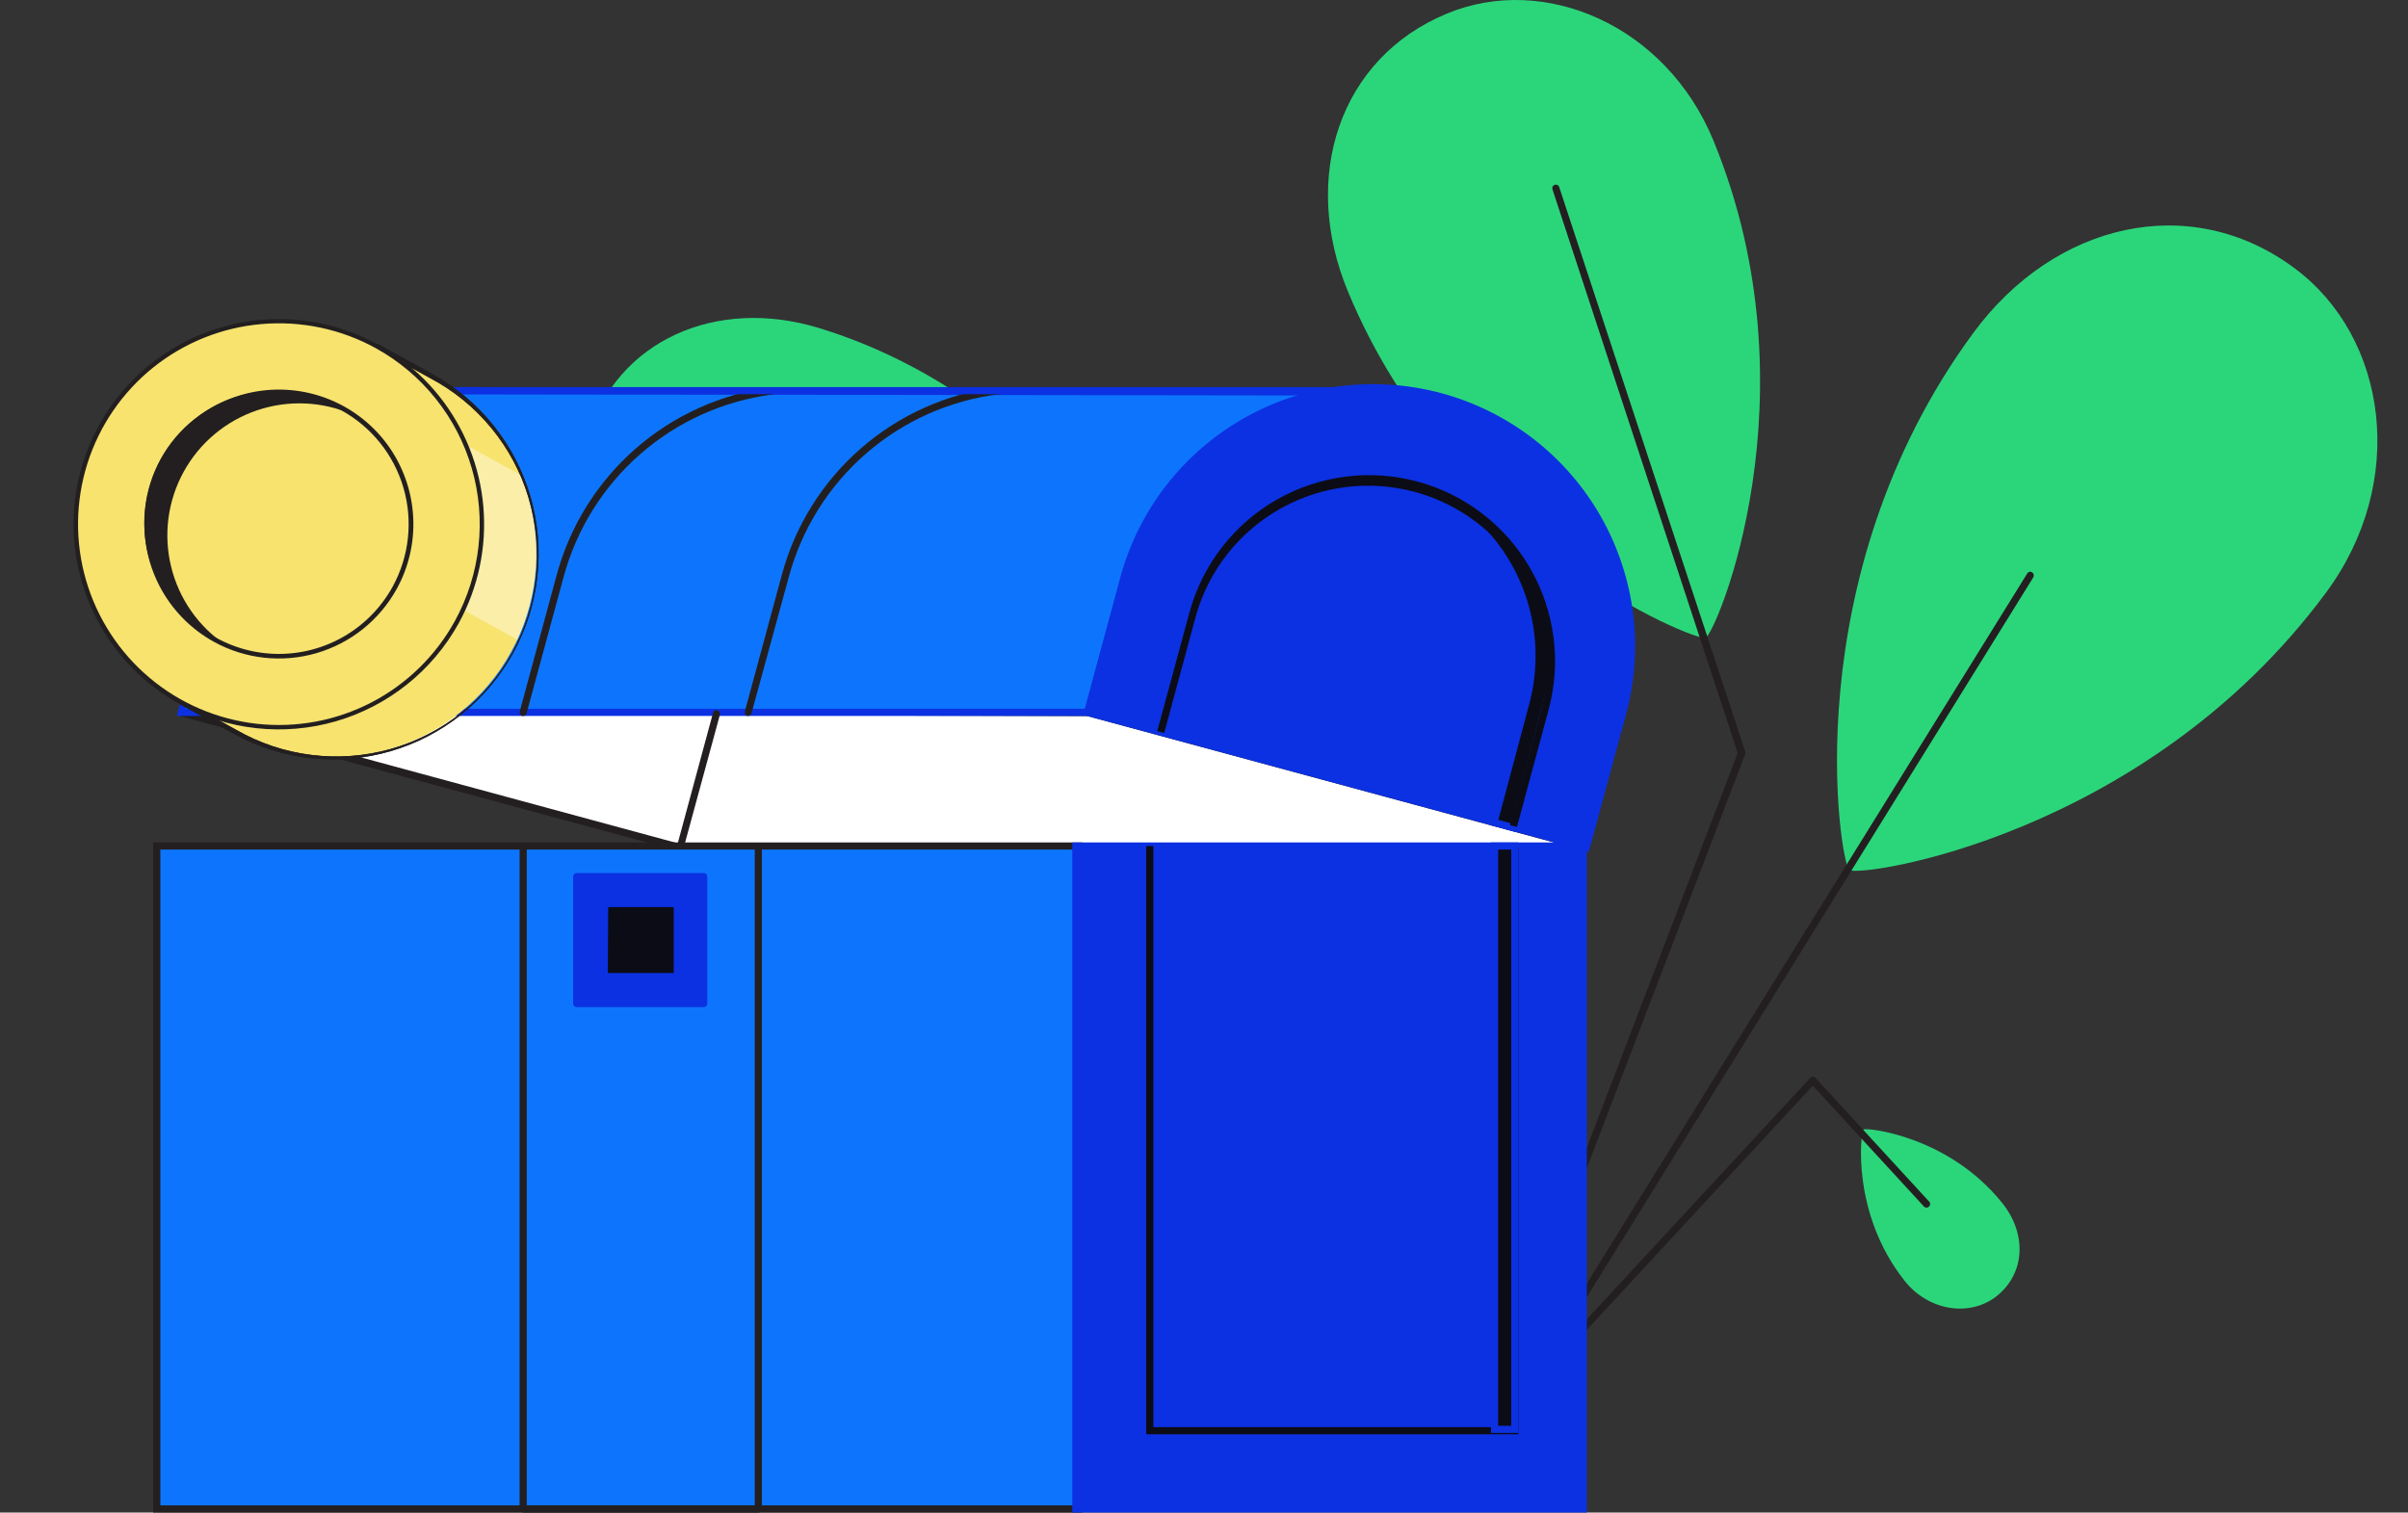 <svg width="78" height="49" viewBox="0 0 78 49" fill="none" xmlns="http://www.w3.org/2000/svg">
<rect x="0" y="0" width="78" height="49" fill="#333333" stroke="none"/>
<path d="M19.035 14.146C19.983 11.026 23.198 9.609 26.529 10.627C33.889 12.88 37.426 19.491 37.169 19.655C36.269 20.237 30.156 23.633 23.303 21.237C20.01 20.089 18.172 16.987 19.035 14.146Z" fill="#2BD67B"/>
<path d="M47.111 48.833C47.087 48.832 47.064 48.825 47.045 48.811C47.026 48.797 47.011 48.778 47.003 48.755L36.136 18.776L28.225 15.468C28.211 15.462 28.198 15.453 28.187 15.443C28.176 15.432 28.168 15.419 28.162 15.405C28.156 15.391 28.153 15.376 28.153 15.36C28.154 15.345 28.157 15.33 28.163 15.316C28.169 15.302 28.177 15.289 28.188 15.278C28.199 15.268 28.211 15.259 28.226 15.253C28.24 15.247 28.255 15.245 28.27 15.245C28.285 15.245 28.3 15.248 28.314 15.254L36.272 18.581C36.287 18.588 36.3 18.597 36.312 18.609C36.323 18.62 36.331 18.634 36.337 18.649L47.219 48.672C47.225 48.686 47.227 48.701 47.227 48.717C47.226 48.732 47.223 48.747 47.216 48.761C47.21 48.774 47.201 48.787 47.19 48.797C47.179 48.807 47.166 48.815 47.151 48.821C47.139 48.828 47.125 48.832 47.111 48.833Z" fill="#0C31E2"/>
<path d="M22.814 23.029L5.875 23.078L22.038 27.455H51.385L35.226 23.078L18.701 23.029" fill="white"/>
<path d="M51.385 27.576H22.034H22.006L5.844 23.202C5.816 23.194 5.793 23.177 5.777 23.153C5.762 23.129 5.756 23.101 5.76 23.072C5.764 23.045 5.778 23.02 5.799 23.001C5.82 22.983 5.847 22.973 5.875 22.973L18.648 22.936C18.664 22.931 18.681 22.931 18.698 22.936H20.731H22.811C22.827 22.933 22.844 22.933 22.86 22.936L35.222 22.973H35.25L51.413 27.35C51.439 27.358 51.462 27.375 51.478 27.398C51.493 27.421 51.5 27.449 51.496 27.477C51.492 27.503 51.479 27.528 51.458 27.546C51.438 27.564 51.412 27.575 51.385 27.576ZM22.049 27.344H50.524L35.222 23.199L20.743 23.156L6.75 23.196L22.049 27.344Z" fill="#231F20"/>
<path d="M64.679 41.986C65.607 41.247 65.654 39.965 64.858 38.975C63.103 36.784 60.457 36.527 60.364 36.589C60.271 36.651 59.952 39.303 61.698 41.498C62.49 42.491 63.831 42.664 64.679 41.986Z" fill="#2BD67B"/>
<path d="M46.867 0.441C43.388 1.88 42.119 5.737 43.666 9.451C47.071 17.656 54.905 20.767 55.242 20.664C55.579 20.562 58.885 12.769 55.499 4.548C53.967 0.828 50.033 -0.874 46.867 0.441Z" fill="#2BD67B"/>
<path d="M47.111 48.833C47.098 48.836 47.084 48.836 47.071 48.833C47.056 48.828 47.043 48.82 47.032 48.809C47.021 48.799 47.012 48.787 47.006 48.773C46.999 48.759 46.996 48.744 46.995 48.729C46.995 48.714 46.997 48.699 47.003 48.684L56.288 24.394L50.287 6.133C50.282 6.118 50.28 6.103 50.281 6.088C50.282 6.073 50.286 6.058 50.293 6.045C50.3 6.031 50.31 6.019 50.321 6.009C50.333 5.999 50.346 5.992 50.361 5.987C50.375 5.983 50.391 5.981 50.406 5.982C50.421 5.983 50.436 5.987 50.449 5.994C50.463 6.001 50.475 6.011 50.484 6.022C50.494 6.034 50.502 6.047 50.506 6.062L56.532 24.351C56.542 24.376 56.542 24.403 56.532 24.428L47.225 48.759C47.217 48.781 47.201 48.801 47.18 48.814C47.16 48.827 47.136 48.834 47.111 48.833Z" fill="#231F20"/>
<path d="M74.301 8.671C70.949 6.195 66.563 7.195 63.92 10.785C58.086 18.721 59.606 27.922 59.897 28.182C60.188 28.442 69.473 27.127 75.338 19.207C77.994 15.632 77.362 10.927 74.301 8.671Z" fill="#2BD67B"/>
<path d="M47.111 48.833C47.089 48.833 47.067 48.827 47.049 48.814C47.023 48.798 47.004 48.772 46.997 48.742C46.99 48.711 46.995 48.68 47.012 48.653L65.666 18.578C65.673 18.565 65.684 18.554 65.696 18.545C65.708 18.536 65.722 18.529 65.737 18.526C65.751 18.522 65.767 18.522 65.782 18.524C65.797 18.527 65.811 18.533 65.824 18.541C65.85 18.558 65.868 18.584 65.876 18.614C65.883 18.644 65.879 18.675 65.864 18.702L47.21 48.777C47.199 48.794 47.185 48.808 47.167 48.818C47.15 48.828 47.13 48.833 47.111 48.833Z" fill="#231F20"/>
<path d="M50.512 43.98C50.482 43.98 50.454 43.969 50.431 43.949C50.41 43.927 50.398 43.897 50.398 43.867C50.398 43.836 50.41 43.807 50.431 43.785L58.637 34.92C58.647 34.909 58.66 34.899 58.674 34.893C58.689 34.886 58.704 34.883 58.72 34.883C58.736 34.883 58.753 34.886 58.768 34.892C58.783 34.899 58.796 34.908 58.807 34.92L62.474 38.91C62.488 38.92 62.499 38.934 62.507 38.949C62.515 38.964 62.519 38.981 62.52 38.998C62.521 39.015 62.518 39.032 62.511 39.047C62.505 39.063 62.495 39.077 62.482 39.089C62.47 39.101 62.455 39.109 62.439 39.115C62.422 39.12 62.405 39.122 62.388 39.12C62.371 39.118 62.355 39.112 62.341 39.103C62.326 39.094 62.314 39.082 62.304 39.068L58.72 35.171L50.602 43.943C50.59 43.955 50.577 43.965 50.561 43.971C50.546 43.978 50.529 43.981 50.512 43.98Z" fill="#231F20"/>
<path d="M5.875 23.076L7.07 18.724C7.533 17.013 8.537 15.499 9.931 14.405C11.326 13.311 13.036 12.697 14.807 12.654L44.44 12.698L49.061 22.035L35.22 23.076H5.875Z" fill="#0D75FD"/>
<path d="M5.875 23.193H5.723L6.961 18.693C7.438 16.961 8.458 15.428 9.872 14.32C11.286 13.212 13.018 12.588 14.813 12.54L44.526 12.583L44.557 12.648L49.256 22.138L35.241 23.193H5.875ZM6.026 22.961H35.226L48.887 21.933L44.375 12.815L14.813 12.772C13.068 12.82 11.384 13.427 10.01 14.504C8.636 15.582 7.644 17.071 7.181 18.755L6.026 22.961Z" fill="#0C31E2"/>
<path d="M34.941 27.409H5.079V48.889H34.941V27.409Z" fill="#0D75FD"/>
<path d="M35.056 49H4.962V27.291H35.056V49ZM5.194 48.768H34.823V27.523H5.194V48.768Z" fill="#231F20"/>
<path d="M51.286 27.409H34.851V48.889H51.286V27.409Z" fill="#0C31E2"/>
<path d="M51.401 49H34.733V27.291H51.401V49ZM34.965 48.768H51.168V27.523H34.965V48.768Z" fill="#0C31E2"/>
<path d="M49.067 27.452V46.347H37.244V27.409" fill="#0C31E2"/>
<path d="M49.184 46.465H37.129V27.409H37.361V46.233H48.952V27.452H49.184V46.465Z" fill="#0C0C16"/>
<path d="M49.067 27.409H48.414V46.307H49.067V27.409Z" fill="#0C0C16"/>
<path d="M49.185 46.422H48.296V27.291H49.185V46.422ZM48.529 46.19H48.953V27.523H48.529V46.19Z" fill="#0C31E2"/>
<path d="M24.566 49H16.946C16.915 49 16.886 48.988 16.865 48.967C16.843 48.945 16.831 48.916 16.831 48.886V27.452C16.836 27.424 16.85 27.399 16.871 27.381C16.892 27.363 16.919 27.353 16.947 27.353C16.975 27.353 17.002 27.363 17.023 27.381C17.045 27.399 17.059 27.424 17.063 27.452V48.768H24.448V27.452C24.453 27.424 24.467 27.399 24.488 27.381C24.509 27.363 24.537 27.353 24.564 27.353C24.592 27.353 24.619 27.363 24.641 27.381C24.662 27.399 24.676 27.424 24.68 27.452V48.886C24.68 48.916 24.668 48.945 24.647 48.967C24.625 48.988 24.596 49 24.566 49Z" fill="#231F20"/>
<path d="M22.786 28.399H18.673V32.512H22.786V28.399Z" fill="#0C31E2"/>
<path d="M22.796 32.627H18.679C18.649 32.626 18.62 32.614 18.599 32.593C18.578 32.571 18.566 32.543 18.565 32.512V28.396C18.566 28.366 18.578 28.337 18.599 28.316C18.62 28.294 18.649 28.282 18.679 28.281H22.796C22.826 28.282 22.855 28.294 22.876 28.316C22.897 28.337 22.909 28.366 22.91 28.396V32.528C22.906 32.555 22.892 32.58 22.871 32.598C22.85 32.616 22.823 32.627 22.796 32.627ZM18.797 32.395H22.678V28.504H18.797V32.395Z" fill="#0C31E2"/>
<path d="M21.942 29.272H19.574V31.64H21.942V29.272Z" fill="#0C0C16"/>
<path d="M22.056 31.754H19.456V29.154H22.056V31.754ZM19.688 31.522H21.824V29.386H19.701L19.688 31.522Z" fill="#0C31E2"/>
<path d="M16.946 23.193H16.915C16.886 23.184 16.861 23.165 16.846 23.138C16.831 23.112 16.827 23.08 16.835 23.051L18.029 18.637C18.457 17.048 19.346 15.622 20.583 14.538C21.821 13.455 23.353 12.762 24.984 12.549C24.999 12.547 25.015 12.548 25.03 12.552C25.045 12.556 25.059 12.563 25.071 12.572C25.083 12.582 25.093 12.594 25.1 12.607C25.108 12.621 25.113 12.636 25.114 12.651C25.117 12.681 25.109 12.712 25.091 12.736C25.072 12.76 25.045 12.777 25.015 12.781C23.43 12.988 21.941 13.66 20.738 14.713C19.534 15.766 18.671 17.152 18.255 18.696L17.057 23.11C17.051 23.134 17.037 23.156 17.016 23.171C16.996 23.186 16.971 23.194 16.946 23.193Z" fill="#231F20"/>
<path d="M24.238 23.193H24.207C24.192 23.189 24.178 23.182 24.166 23.173C24.154 23.164 24.144 23.152 24.137 23.139C24.129 23.125 24.124 23.111 24.123 23.096C24.121 23.081 24.122 23.065 24.126 23.051L25.321 18.637C25.749 17.038 26.645 15.604 27.894 14.518C29.143 13.432 30.689 12.744 32.331 12.543C32.362 12.539 32.392 12.548 32.416 12.566C32.441 12.585 32.456 12.613 32.46 12.643C32.464 12.674 32.455 12.704 32.436 12.729C32.417 12.753 32.39 12.768 32.359 12.772C30.764 12.97 29.264 13.639 28.051 14.695C26.838 15.75 25.967 17.143 25.55 18.696L24.343 23.106C24.337 23.13 24.323 23.151 24.304 23.166C24.285 23.182 24.262 23.191 24.238 23.193Z" fill="#231F20"/>
<path d="M22.072 27.436H22.041C22.026 27.433 22.012 27.426 22 27.416C21.988 27.407 21.978 27.395 21.97 27.382C21.963 27.369 21.958 27.354 21.956 27.339C21.955 27.324 21.956 27.309 21.96 27.294L23.096 23.094C23.1 23.079 23.107 23.066 23.116 23.054C23.126 23.042 23.137 23.032 23.15 23.024C23.164 23.017 23.178 23.012 23.193 23.01C23.208 23.008 23.224 23.009 23.238 23.014C23.253 23.018 23.267 23.024 23.279 23.034C23.291 23.043 23.301 23.055 23.308 23.068C23.316 23.081 23.32 23.096 23.322 23.111C23.324 23.126 23.323 23.141 23.319 23.156L22.177 27.35C22.171 27.374 22.157 27.395 22.138 27.41C22.119 27.426 22.096 27.435 22.072 27.436Z" fill="#231F20"/>
<path d="M44.208 12.772H14.95C14.934 12.772 14.919 12.769 14.905 12.763C14.891 12.757 14.878 12.748 14.867 12.737C14.857 12.726 14.848 12.713 14.843 12.699C14.837 12.685 14.835 12.669 14.835 12.654C14.835 12.639 14.837 12.624 14.843 12.61C14.848 12.596 14.857 12.583 14.868 12.572C14.878 12.562 14.891 12.553 14.905 12.548C14.919 12.542 14.934 12.539 14.95 12.54H44.208C44.223 12.539 44.238 12.542 44.252 12.548C44.266 12.553 44.279 12.562 44.289 12.572C44.3 12.583 44.309 12.596 44.314 12.61C44.32 12.624 44.322 12.639 44.322 12.654C44.322 12.669 44.32 12.685 44.314 12.699C44.309 12.713 44.3 12.726 44.29 12.737C44.279 12.748 44.266 12.757 44.252 12.763C44.238 12.769 44.223 12.772 44.208 12.772Z" fill="#0C31E2"/>
<path d="M46.654 12.905C48.794 13.484 50.615 14.889 51.719 16.812C52.822 18.734 53.116 21.016 52.537 23.155L51.382 27.422L35.222 23.046L36.372 18.801C36.951 16.662 38.356 14.84 40.279 13.737C42.201 12.634 44.483 12.339 46.622 12.919L46.654 12.905Z" fill="#0C31E2"/>
<path d="M51.465 27.594L35.083 23.159L36.269 18.779C36.553 17.696 37.048 16.679 37.727 15.788C38.406 14.896 39.255 14.149 40.225 13.587C41.194 13.025 42.265 12.662 43.376 12.516C44.487 12.371 45.616 12.447 46.697 12.739C47.779 13.033 48.791 13.537 49.677 14.223C50.562 14.909 51.303 15.764 51.857 16.738C52.41 17.713 52.765 18.787 52.902 19.899C53.038 21.011 52.953 22.139 52.651 23.218L51.465 27.594ZM35.371 22.995L51.304 27.31L52.431 23.156C53.003 21.043 52.712 18.788 51.623 16.89C50.533 14.991 48.733 13.602 46.62 13.03C44.507 12.458 42.253 12.749 40.354 13.839C38.455 14.928 37.066 16.728 36.494 18.841L35.371 22.995Z" fill="#0C31E2"/>
<path d="M45.891 15.715L45.582 15.641C47.014 16.119 48.208 17.126 48.921 18.457C49.633 19.788 49.81 21.34 49.413 22.797L48.38 26.647L48.999 26.82L50.039 22.976C50.243 22.227 50.298 21.445 50.201 20.675C50.103 19.904 49.854 19.161 49.469 18.487C49.084 17.812 48.57 17.221 47.956 16.745C47.342 16.27 46.641 15.92 45.891 15.715Z" fill="#0C0C16"/>
<path d="M49.104 26.957L48.249 26.725L49.32 22.769C49.708 21.339 49.533 19.814 48.831 18.509C48.129 17.204 46.954 16.218 45.547 15.752L45.609 15.53C45.718 15.551 45.826 15.579 45.919 15.607C46.683 15.814 47.398 16.169 48.025 16.653C48.652 17.137 49.177 17.739 49.571 18.426C49.965 19.112 50.219 19.87 50.32 20.655C50.421 21.44 50.366 22.237 50.159 23.001L49.104 26.957ZM48.534 26.561L48.943 26.672L49.939 22.933C50.26 21.747 50.196 20.489 49.756 19.342C49.316 18.194 48.523 17.216 47.491 16.548C48.404 17.283 49.083 18.268 49.446 19.383C49.808 20.497 49.837 21.693 49.531 22.825L48.534 26.561Z" fill="#0C31E2"/>
<path d="M49.138 26.79L48.912 26.731L49.94 22.933C50.306 21.461 50.081 19.904 49.313 18.596C48.544 17.288 47.294 16.333 45.83 15.937C44.365 15.54 42.804 15.733 41.481 16.475C40.157 17.216 39.177 18.447 38.751 19.903L37.711 23.747L37.485 23.685L38.528 19.844C38.946 18.301 39.959 16.988 41.346 16.192C42.732 15.397 44.378 15.184 45.921 15.602C47.463 16.02 48.777 17.034 49.573 18.42C50.368 19.807 50.58 21.452 50.162 22.995L49.138 26.79Z" fill="#0C0C16"/>
<path d="M16.558 21.117C16.142 21.875 15.58 22.543 14.905 23.083C14.23 23.623 13.455 24.026 12.625 24.266C11.795 24.507 10.925 24.582 10.066 24.487C9.206 24.392 8.374 24.128 7.617 23.712L5.862 22.746C5.862 22.746 3.706 17.167 5.024 14.771C6.229 12.582 12.208 11.212 12.208 11.212L13.963 12.178C15.492 13.019 16.625 14.434 17.112 16.11C17.598 17.787 17.399 19.588 16.558 21.117Z" fill="#F7E36E"/>
<path d="M7.581 23.777L5.802 22.798L5.793 22.773C5.417 21.762 5.11 20.726 4.876 19.674C4.375 17.407 4.404 15.745 4.959 14.736C6.166 12.543 11.947 11.195 12.191 11.139L12.22 11.133L13.999 12.113C15.546 12.964 16.691 14.394 17.183 16.09C17.675 17.785 17.474 19.607 16.623 21.154C15.771 22.701 14.341 23.846 12.645 24.338C10.95 24.83 9.128 24.628 7.581 23.777ZM5.924 22.693L7.654 23.645C8.404 24.075 9.231 24.351 10.089 24.457C10.947 24.564 11.817 24.498 12.649 24.265C13.481 24.031 14.258 23.634 14.935 23.098C15.612 22.56 16.175 21.894 16.591 21.137C17.008 20.38 17.27 19.547 17.361 18.688C17.452 17.829 17.371 16.96 17.123 16.132C16.875 15.304 16.465 14.534 15.916 13.867C15.367 13.2 14.691 12.648 13.926 12.245L12.205 11.298C11.761 11.403 6.231 12.754 5.099 14.812C3.85 17.065 5.769 22.281 5.933 22.698L5.924 22.693Z" fill="#231F20"/>
<g opacity="0.4">
<path d="M16.757 20.723L9.886 16.942L12.165 12.801L16.857 15.383C17.216 16.23 17.392 17.143 17.375 18.063C17.358 18.983 17.147 19.89 16.757 20.723Z" fill="white"/>
</g>
<path d="M7.581 23.777L5.802 22.798L5.793 22.773C5.417 21.762 5.11 20.726 4.876 19.674C4.375 17.407 4.404 15.745 4.959 14.736C6.166 12.543 11.947 11.195 12.191 11.139L12.22 11.133L13.999 12.113C15.546 12.964 16.691 14.394 17.183 16.09C17.675 17.785 17.474 19.607 16.623 21.154C15.771 22.701 14.341 23.846 12.645 24.338C10.95 24.83 9.128 24.628 7.581 23.777ZM5.924 22.693L7.654 23.645C8.404 24.075 9.231 24.351 10.089 24.457C10.947 24.564 11.817 24.498 12.649 24.265C13.481 24.031 14.258 23.634 14.935 23.098C15.612 22.56 16.175 21.894 16.591 21.137C17.008 20.38 17.27 19.547 17.361 18.688C17.452 17.829 17.371 16.96 17.123 16.132C16.875 15.304 16.465 14.534 15.916 13.867C15.367 13.2 14.691 12.648 13.926 12.245L12.205 11.298C11.761 11.403 6.231 12.754 5.099 14.812C3.85 17.065 5.769 22.281 5.933 22.698L5.924 22.693Z" fill="#231F20"/>
<path d="M5.862 22.746C9.047 24.499 13.049 23.337 14.801 20.153C16.553 16.968 15.392 12.966 12.207 11.214C9.023 9.462 5.021 10.623 3.269 13.808C1.516 16.992 2.678 20.994 5.862 22.746Z" fill="#F7E36E"/>
<path d="M5.826 22.812C4.674 22.178 3.735 21.216 3.13 20.049C2.524 18.881 2.278 17.561 2.422 16.253C2.567 14.946 3.096 13.711 3.943 12.705C4.79 11.698 5.916 10.966 7.179 10.599C8.442 10.233 9.785 10.249 11.039 10.646C12.293 11.043 13.401 11.803 14.223 12.829C15.045 13.856 15.544 15.104 15.657 16.414C15.77 17.724 15.492 19.039 14.858 20.191C14.005 21.733 12.575 22.874 10.883 23.366C9.19 23.857 7.372 23.657 5.826 22.812ZM12.171 11.279C11.044 10.659 9.757 10.387 8.475 10.498C7.193 10.608 5.972 11.097 4.968 11.901C3.963 12.706 3.22 13.79 2.831 15.017C2.443 16.244 2.427 17.558 2.786 18.794C3.145 20.03 3.862 21.132 4.847 21.96C5.832 22.789 7.041 23.306 8.32 23.448C9.599 23.589 10.892 23.348 12.034 22.755C13.176 22.161 14.116 21.243 14.736 20.115C15.566 18.603 15.762 16.823 15.281 15.167C14.8 13.51 13.682 12.112 12.171 11.279Z" fill="#231F20"/>
<path d="M6.971 20.73C9.042 21.87 11.645 21.114 12.784 19.044C13.924 16.973 13.169 14.37 11.098 13.23C9.027 12.091 6.424 12.846 5.285 14.917C4.145 16.988 4.9 19.591 6.971 20.73Z" fill="#F7E36E"/>
<path d="M6.936 20.796C6.18 20.38 5.565 19.751 5.168 18.986C4.771 18.221 4.609 17.356 4.704 16.499C4.798 15.643 5.145 14.834 5.699 14.174C6.254 13.514 6.991 13.034 7.819 12.794C8.647 12.553 9.527 12.564 10.348 12.824C11.17 13.084 11.896 13.582 12.435 14.254C12.973 14.927 13.3 15.744 13.374 16.603C13.449 17.461 13.267 18.323 12.851 19.078C12.293 20.089 11.357 20.838 10.248 21.16C9.14 21.482 7.948 21.351 6.936 20.796ZM11.062 13.296C10.333 12.894 9.502 12.718 8.673 12.789C7.844 12.86 7.055 13.176 6.406 13.696C5.756 14.215 5.275 14.916 5.024 15.709C4.773 16.502 4.762 17.352 4.994 18.151C5.226 18.95 5.69 19.662 6.326 20.198C6.963 20.733 7.744 21.068 8.571 21.159C9.398 21.251 10.233 21.095 10.972 20.711C11.71 20.328 12.318 19.734 12.719 19.005C13.254 18.028 13.381 16.878 13.07 15.808C12.76 14.738 12.038 13.834 11.062 13.296Z" fill="#231F20"/>
<path d="M5.951 15.281C6.467 14.345 7.314 13.635 8.327 13.293C9.34 12.95 10.444 12.999 11.422 13.43C11.317 13.358 11.21 13.292 11.097 13.23C10.604 12.945 10.059 12.761 9.494 12.689C8.928 12.617 8.354 12.658 7.805 12.811C7.256 12.964 6.743 13.225 6.297 13.579C5.85 13.932 5.478 14.372 5.203 14.871C4.929 15.37 4.756 15.92 4.697 16.486C4.637 17.053 4.691 17.626 4.856 18.172C5.021 18.717 5.293 19.224 5.656 19.663C6.019 20.102 6.467 20.464 6.972 20.728C7.085 20.79 7.194 20.851 7.314 20.896C6.426 20.3 5.794 19.393 5.542 18.354C5.289 17.314 5.435 16.218 5.951 15.281Z" fill="#231F20"/>
</svg>
